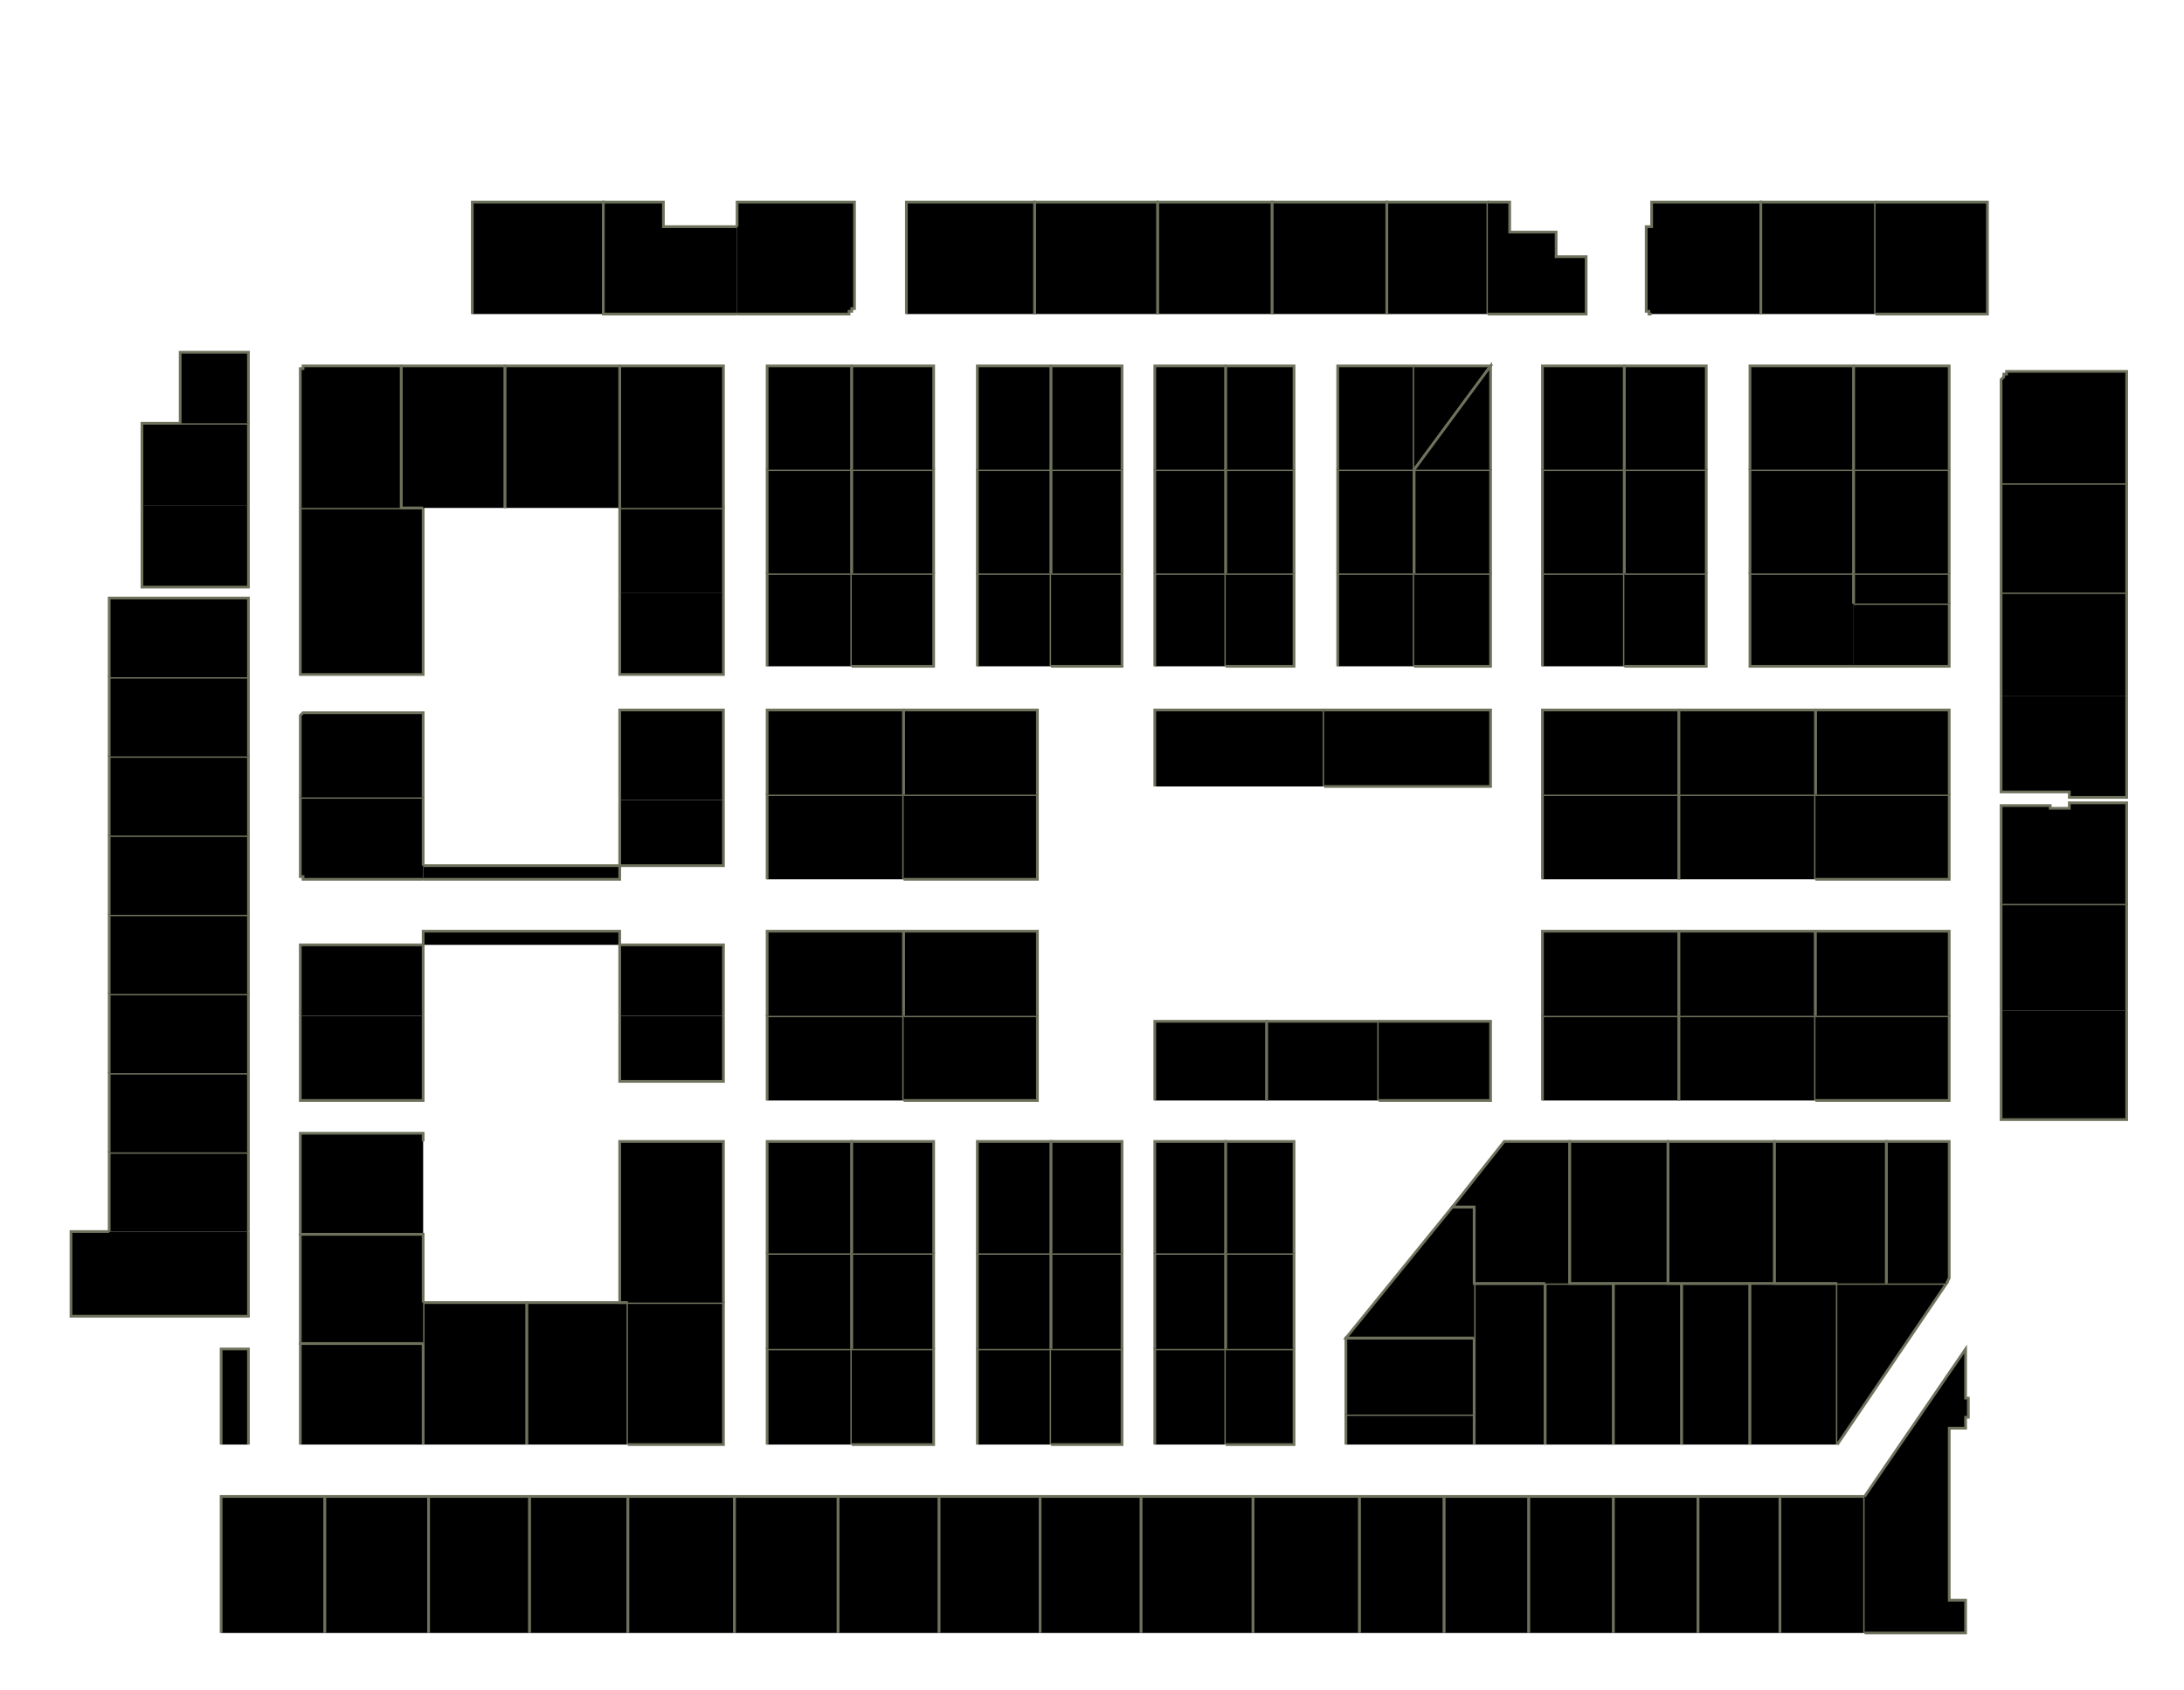<?xml version="1.0" encoding="utf-8" ?>
<svg baseProfile="full" height="619" version="1.1" width="800" xmlns="http://www.w3.org/2000/svg" xmlns:ev="http://www.w3.org/2001/xml-events" xmlns:xlink="http://www.w3.org/1999/xlink"><defs /><g id="3A01" stroke="red"><polyline points="81,598 81,548 119,548 119,598" stroke="#6d725c" /></g><g id="3A02" stroke="red"><polyline points="119,598 119,548 157,548 157,598" stroke="#6d725c" /></g><g id="3A04" stroke="red"><polyline points="157,598 157,548 194,548 194,598" stroke="#6d725c" /></g><g id="3A06" stroke="red"><polyline points="155,529 155,492 155,477 193,477 193,529" stroke="#6d725c" /></g><g id="3A07" stroke="red"><polyline points="81,529 81,494 91,494 91,529" stroke="#6d725c" /></g><g id="3A08" stroke="red"><polyline points="110,529 110,492 155,492 155,529" stroke="#6d725c" /></g><g id="3A09" stroke="red"><polyline points="91,451 91,482 26,482 26,451 40,451" stroke="#6d725c" /></g><g id="3A10" stroke="red"><polyline points="155,492 110,492 110,452 155,452 155,477" stroke="#6d725c" /></g><g id="3A11" stroke="red"><polyline points="40,451 40,422 91,422 91,451" stroke="#6d725c" /></g><g id="3A12" stroke="red"><polyline points="155,452 110,452 110,415 155,415 155,418" stroke="#6d725c" /></g><g id="3A14" stroke="red"><polyline points="155,372 155,403 110,403 110,372" stroke="#6d725c" /></g><g id="3A15" stroke="red"><polyline points="40,422 40,393 91,393 91,422" stroke="#6d725c" /></g><g id="3A16" stroke="red"><polyline points="110,372 110,346 155,346 155,372" stroke="#6d725c" /></g><g id="3A17" stroke="red"><polyline points="40,393 40,364 91,364 91,393" stroke="#6d725c" /></g><g id="3A18" stroke="red"><polyline points="155,346 155,341 227,341 227,346" stroke="#6d725c" /></g><g id="3A19" stroke="red"><polyline points="40,364 40,335 91,335 91,364" stroke="#6d725c" /></g><g id="3A20" stroke="red"><polyline points="155,317 227,317 227,322 155,322" stroke="#6d725c" /></g><g id="3A21" stroke="red"><polyline points="40,335 40,306 91,306 91,335" stroke="#6d725c" /></g><g id="3A22" stroke="red"><polyline points="155,322 112,322 112,322 112,322 111,322 111,321 111,321 110,321 110,320 110,320 110,320 110,319 110,292 155,292 155,317" stroke="#6d725c" /></g><g id="3A23" stroke="red"><polyline points="40,306 40,277 91,277 91,306" stroke="#6d725c" /></g><g id="3A24" stroke="red"><polyline points="110,292 110,263 110,263 110,263 110,262 110,262 111,261 111,261 111,261 112,261 112,261 112,261 155,261 155,292" stroke="#6d725c" /></g><g id="3A25" stroke="red"><polyline points="40,277 40,248 91,248 91,277" stroke="#6d725c" /></g><g id="3A26" stroke="red"><polyline points="155,216 155,247 110,247 110,216" stroke="#6d725c" /></g><g id="3A27" stroke="red"><polyline points="40,248 40,219 91,219 91,248" stroke="#6d725c" /></g><g id="3A28" stroke="red"><polyline points="110,216 110,186 147,186 155,186 155,216" stroke="#6d725c" /></g><g id="3A29" stroke="red"><polyline points="91,185 91,215 52,215 52,185" stroke="#6d725c" /></g><g id="3A30" stroke="red"><polyline points="110,186 110,137 110,136 110,136 110,136 110,135 111,135 111,135 111,134 112,134 112,134 112,134 147,134 147,186" stroke="#6d725c" /></g><g id="3A31" stroke="red"><polyline points="52,185 52,155 66,155 91,155 91,185" stroke="#6d725c" /></g><g id="3A32" stroke="red"><polyline points="155,186 147,186 147,134 185,134 185,186" stroke="#6d725c" /></g><g id="3A33" stroke="red"><polyline points="66,155 66,129 91,129 91,155" stroke="#6d725c" /></g><g id="3B01" stroke="red"><polyline points="194,598 194,548 230,548 230,598" stroke="#6d725c" /></g><g id="3B02" stroke="red"><polyline points="269,598 269,548 307,548 307,598" stroke="#6d725c" /></g><g id="3B03" stroke="red"><polyline points="230,598 230,548 269,548 269,598" stroke="#6d725c" /></g><g id="3B04" stroke="red"><polyline points="281,529 281,494 312,494 312,529" stroke="#6d725c" /></g><g id="3B05" stroke="red"><polyline points="193,529 193,477 227,477 230,477 230,529" stroke="#6d725c" /></g><g id="3B06" stroke="red"><polyline points="281,494 281,459 312,459 312,494" stroke="#6d725c" /></g><g id="3B07" stroke="red"><polyline points="230,477 265,477 265,529 230,529" stroke="#6d725c" /></g><g id="3B08" stroke="red"><polyline points="281,459 281,418 312,418 312,459" stroke="#6d725c" /></g><g id="3B09" stroke="red"><polyline points="230,477 227,477 227,418 265,418 265,477" stroke="#6d725c" /></g><g id="3B10" stroke="red"><polyline points="281,403 281,372 331,372 331,403" stroke="#6d725c" /></g><g id="3B11" stroke="red"><polyline points="265,372 265,396 227,396 227,372" stroke="#6d725c" /></g><g id="3B12" stroke="red"><polyline points="281,372 281,341 331,341 331,372" stroke="#6d725c" /></g><g id="3B14" stroke="red"><polyline points="281,322 281,291 331,291 331,322" stroke="#6d725c" /></g><g id="3B15" stroke="red"><polyline points="227,372 227,346 265,346 265,372" stroke="#6d725c" /></g><g id="3B16" stroke="red"><polyline points="281,291 281,260 331,260 331,291" stroke="#6d725c" /></g><g id="3B17" stroke="red"><polyline points="227,293 227,260 265,260 265,293" stroke="#6d725c" /></g><g id="3B17A" stroke="red"><polyline points="265,293 265,317 227,317 227,293" stroke="#6d725c" /></g><g id="3B18" stroke="red"><polyline points="281,244 281,210 312,210 312,244" stroke="#6d725c" /></g><g id="3B19" stroke="red"><polyline points="265,217 265,247 227,247 227,217" stroke="#6d725c" /></g><g id="3B20" stroke="red"><polyline points="281,210 281,172 312,172 312,210" stroke="#6d725c" /></g><g id="3B21" stroke="red"><polyline points="227,217 227,217 227,186 265,186 265,217" stroke="#6d725c" /></g><g id="3B22" stroke="red"><polyline points="281,172 281,134 312,134 312,172" stroke="#6d725c" /></g><g id="3B23" stroke="red"><polyline points="227,186 227,134 265,134 265,186" stroke="#6d725c" /></g><g id="3B24" stroke="red"><polyline points="270,83 270,74 313,74 313,112 313,113 312,113 312,114 312,114 312,114 311,114 311,115 311,115 310,115 310,115 270,115" stroke="#6d725c" /></g><g id="3B25" stroke="red"><polyline points="185,186 185,134 227,134 227,186" stroke="#6d725c" /></g><g id="3B27" stroke="red"><polyline points="173,115 173,74 221,74 221,115" stroke="#6d725c" /></g><g id="3B29" stroke="red"><polyline points="270,115 221,115 221,74 243,74 243,83 270,83" stroke="#6d725c" /></g><g id="3C01" stroke="red"><polyline points="307,598 307,548 344,548 344,598" stroke="#6d725c" /></g><g id="3C02" stroke="red"><polyline points="344,598 344,548 381,548 381,598" stroke="#6d725c" /></g><g id="3C03" stroke="red"><polyline points="312,494 342,494 342,529 312,529" stroke="#6d725c" /></g><g id="3C04" stroke="red"><polyline points="358,529 358,494 385,494 385,529" stroke="#6d725c" /></g><g id="3C05" stroke="red"><polyline points="312,494 312,459 342,459 342,494" stroke="#6d725c" /></g><g id="3C06" stroke="red"><polyline points="358,494 358,459 385,459 385,494" stroke="#6d725c" /></g><g id="3C07" stroke="red"><polyline points="312,459 312,418 342,418 342,459" stroke="#6d725c" /></g><g id="3C08" stroke="red"><polyline points="358,459 358,418 385,418 385,459" stroke="#6d725c" /></g><g id="3C10" stroke="red"><polyline points="331,372 380,372 380,403 331,403" stroke="#6d725c" /></g><g id="3C12" stroke="red"><polyline points="331,372 331,341 380,341 380,372" stroke="#6d725c" /></g><g id="3C14" stroke="red"><polyline points="331,291 380,291 380,322 331,322" stroke="#6d725c" /></g><g id="3C16" stroke="red"><polyline points="331,291 331,260 380,260 380,291" stroke="#6d725c" /></g><g id="3C17" stroke="red"><polyline points="312,210 342,210 342,244 312,244" stroke="#6d725c" /></g><g id="3C18" stroke="red"><polyline points="358,244 358,210 385,210 385,244" stroke="#6d725c" /></g><g id="3C19" stroke="red"><polyline points="312,210 312,172 342,172 342,210" stroke="#6d725c" /></g><g id="3C20" stroke="red"><polyline points="358,210 358,172 385,172 385,210" stroke="#6d725c" /></g><g id="3C21" stroke="red"><polyline points="312,172 312,134 342,134 342,172" stroke="#6d725c" /></g><g id="3C22" stroke="red"><polyline points="358,172 358,134 385,134 385,172" stroke="#6d725c" /></g><g id="3C24" stroke="red"><polyline points="332,115 332,74 379,74 379,115" stroke="#6d725c" /></g><g id="3D01" stroke="red"><polyline points="381,598 381,548 418,548 418,598" stroke="#6d725c" /></g><g id="3D02" stroke="red"><polyline points="418,598 418,548 459,548 459,598" stroke="#6d725c" /></g><g id="3D03" stroke="red"><polyline points="385,494 411,494 411,529 385,529" stroke="#6d725c" /></g><g id="3D04" stroke="red"><polyline points="423,529 423,494 449,494 449,529" stroke="#6d725c" /></g><g id="3D05" stroke="red"><polyline points="385,494 385,459 411,459 411,494" stroke="#6d725c" /></g><g id="3D06" stroke="red"><polyline points="423,494 423,459 449,459 449,494" stroke="#6d725c" /></g><g id="3D07" stroke="red"><polyline points="385,459 385,418 411,418 411,459" stroke="#6d725c" /></g><g id="3D08" stroke="red"><polyline points="423,459 423,418 449,418 449,459" stroke="#6d725c" /></g><g id="3D10" stroke="red"><polyline points="423,403 423,374 464,374 464,403" stroke="#6d725c" /></g><g id="3D12" stroke="red"><polyline points="423,288 423,260 485,260 485,288" stroke="#6d725c" /></g><g id="3D14" stroke="red"><polyline points="423,244 423,210 449,210 449,244" stroke="#6d725c" /></g><g id="3D15" stroke="red"><polyline points="385,210 411,210 411,244 385,244" stroke="#6d725c" /></g><g id="3D16" stroke="red"><polyline points="423,210 423,172 449,172 449,210" stroke="#6d725c" /></g><g id="3D17" stroke="red"><polyline points="385,210 385,172 411,172 411,210" stroke="#6d725c" /></g><g id="3D18" stroke="red"><polyline points="423,172 423,134 449,134 449,172" stroke="#6d725c" /></g><g id="3D19" stroke="red"><polyline points="385,172 385,134 411,134 411,172" stroke="#6d725c" /></g><g id="3D20" stroke="red"><polyline points="424,115 424,74 466,74 466,115" stroke="#6d725c" /></g><g id="3D21" stroke="red"><polyline points="379,115 379,74 424,74 424,115" stroke="#6d725c" /></g><g id="3E01" stroke="red"><polyline points="459,598 459,548 498,548 498,598" stroke="#6d725c" /></g><g id="3E03" stroke="red"><polyline points="449,494 474,494 474,529 449,529" stroke="#6d725c" /></g><g id="3E05" stroke="red"><polyline points="449,494 449,459 474,459 474,494" stroke="#6d725c" /></g><g id="3E07" stroke="red"><polyline points="449,459 449,418 474,418 474,459" stroke="#6d725c" /></g><g id="3E09" stroke="red"><polyline points="464,403 464,374 505,374 505,403" stroke="#6d725c" /></g><g id="3E10" stroke="red"><polyline points="490,244 490,210 518,210 518,244" stroke="#6d725c" /></g><g id="3E11" stroke="red"><polyline points="449,210 474,210 474,244 449,244" stroke="#6d725c" /></g><g id="3E12" stroke="red"><polyline points="490,210 490,172 518,172 518,210" stroke="#6d725c" /></g><g id="3E14" stroke="red"><polyline points="490,172 490,134 518,134 518,172" stroke="#6d725c" /></g><g id="3E15" stroke="red"><polyline points="449,210 449,172 474,172 474,210" stroke="#6d725c" /></g><g id="3E16" stroke="red"><polyline points="466,115 466,74 508,74 508,115" stroke="#6d725c" /></g><g id="3E17" stroke="red"><polyline points="449,172 449,134 474,134 474,172" stroke="#6d725c" /></g><g id="3F01" stroke="red"><polyline points="498,598 498,548 529,548 529,598" stroke="#6d725c" /></g><g id="3F01A" stroke="red"><polyline points="493,529 493,518 540,518 540,529" stroke="#6d725c" /></g><g id="3F02A" stroke="red"><polyline points="529,598 529,548 560,548 560,598" stroke="#6d725c" /></g><g id="3F02B" stroke="red"><polyline points="560,598 560,548 591,548 591,598" stroke="#6d725c" /></g><g id="3F03" stroke="red"><polyline points="493,518 493,490 540,490 540,518" stroke="#6d725c" /></g><g id="3F04A" stroke="red"><polyline points="540,529 540,518 540,490 540,470 566,470 566,529" stroke="#6d725c" /></g><g id="3F04B" stroke="red"><polyline points="566,529 566,470 575,470 591,470 591,529" stroke="#6d725c" /></g><g id="3F05" stroke="red"><polyline points="540,490 493,490 532,442 540,442 540,470" stroke="#6d725c" /></g><g id="3F07" stroke="red"><polyline points="566,470 540,470 540,442 532,442 551,418 575,418 575,470" stroke="#6d725c" /></g><g id="3F08" stroke="red"><polyline points="591,470 575,470 575,418 611,418 611,470" stroke="#6d725c" /></g><g id="3F09" stroke="red"><polyline points="505,374 546,374 546,403 505,403" stroke="#6d725c" /></g><g id="3F10" stroke="red"><polyline points="565,403 565,372 615,372 615,403" stroke="#6d725c" /></g><g id="3F12" stroke="red"><polyline points="565,372 565,341 615,341 615,372" stroke="#6d725c" /></g><g id="3F14" stroke="red"><polyline points="565,322 565,291 615,291 615,322" stroke="#6d725c" /></g><g id="3F15" stroke="red"><polyline points="485,260 546,260 546,288 485,288" stroke="#6d725c" /></g><g id="3F16" stroke="red"><polyline points="565,291 565,260 615,260 615,291" stroke="#6d725c" /></g><g id="3F17" stroke="red"><polyline points="518,210 546,210 546,244 518,244" stroke="#6d725c" /></g><g id="3F18" stroke="red"><polyline points="565,244 565,210 595,210 595,244" stroke="#6d725c" /></g><g id="3F19" stroke="red"><polyline points="518,210 518,172 546,172 546,210" stroke="#6d725c" /></g><g id="3F20" stroke="red"><polyline points="565,210 565,172 595,172 595,210" stroke="#6d725c" /></g><g id="3F21A" stroke="red"><polyline points="518,134 546,134 518,172" stroke="#6d725c" /></g><g id="3F21B" stroke="red"><polyline points="518,172 546,134 546,172" stroke="#6d725c" /></g><g id="3F22" stroke="red"><polyline points="565,172 565,134 595,134 595,172" stroke="#6d725c" /></g><g id="3F23" stroke="red"><polyline points="508,115 508,74 545,74 545,115" stroke="#6d725c" /></g><g id="3F24" stroke="red"><polyline points="545,74 553,74 553,85 570,85 570,94 581,94 581,115 545,115" stroke="#6d725c" /></g><g id="3G04A" stroke="red"><polyline points="591,598 591,548 622,548 622,598" stroke="#6d725c" /></g><g id="3G04B" stroke="red"><polyline points="622,598 622,548 652,548 652,598" stroke="#6d725c" /></g><g id="3G06A" stroke="red"><polyline points="591,529 591,470 611,470 616,470 616,529" stroke="#6d725c" /></g><g id="3G06B" stroke="red"><polyline points="616,529 616,470 641,470 641,529" stroke="#6d725c" /></g><g id="3G08" stroke="red"><polyline points="641,470 616,470 611,470 611,418 650,418 650,470" stroke="#6d725c" /></g><g id="3G10" stroke="red"><polyline points="615,403 615,372 665,372 665,403" stroke="#6d725c" /></g><g id="3G12" stroke="red"><polyline points="615,372 615,341 665,341 665,372" stroke="#6d725c" /></g><g id="3G14" stroke="red"><polyline points="615,322 615,291 665,291 665,322" stroke="#6d725c" /></g><g id="3G17" stroke="red"><polyline points="595,210 625,210 625,244 595,244" stroke="#6d725c" /></g><g id="3G18" stroke="red"><polyline points="679,244 641,244 641,210 679,210 679,221" stroke="#6d725c" /></g><g id="3G19" stroke="red"><polyline points="595,210 595,172 625,172 625,210" stroke="#6d725c" /></g><g id="3G20" stroke="red"><polyline points="641,210 641,172 679,172 679,210" stroke="#6d725c" /></g><g id="3G21" stroke="red"><polyline points="595,172 595,134 625,134 625,172" stroke="#6d725c" /></g><g id="3G22" stroke="red"><polyline points="641,172 641,134 679,134 679,172" stroke="#6d725c" /></g><g id="3G23" stroke="red"><polyline points="605,115 605,115 604,115 604,115 604,114 603,114 603,114 603,114 603,113 603,113 603,112 603,83 605,83 605,74 645,74 645,115" stroke="#6d725c" /></g><g id="3G24" stroke="red"><polyline points="645,115 645,74 645,74 687,74 687,115" stroke="#6d725c" /></g><g id="3H01A" stroke="red"><polyline points="652,598 652,548 683,548 683,598" stroke="#6d725c" /></g><g id="3H01B" stroke="red"><polyline points="683,548 720,494 720,512 721,512 721,519 720,519 720,523 714,523 714,586 720,586 720,598 683,598" stroke="#6d725c" /></g><g id="3H02A" stroke="red"><polyline points="641,529 641,470 650,470 673,470 673,529" stroke="#6d725c" /></g><g id="3H02B" stroke="red"><polyline points="673,470 691,470 713,470 673,529" stroke="#6d725c" /></g><g id="3H03" stroke="red"><polyline points="673,470 650,470 650,418 691,418 691,470" stroke="#6d725c" /></g><g id="3H05" stroke="red"><polyline points="665,372 714,372 714,403 665,403" stroke="#6d725c" /></g><g id="3H06" stroke="red"><polyline points="691,470 691,418 714,418 714,468 713,470" stroke="#6d725c" /></g><g id="3H07" stroke="red"><polyline points="665,372 665,341 714,341 714,372" stroke="#6d725c" /></g><g id="3H08" stroke="red"><polyline points="779,370 779,410 733,410 733,370" stroke="#6d725c" /></g><g id="3H09" stroke="red"><polyline points="665,291 714,291 714,322 665,322" stroke="#6d725c" /></g><g id="3H10" stroke="red"><polyline points="733,370 733,331 779,331 779,370" stroke="#6d725c" /></g><g id="3H11" stroke="red"><polyline points="665,291 665,260 714,260 714,291" stroke="#6d725c" /></g><g id="3H12" stroke="red"><polyline points="733,331 733,295 751,295 751,296 758,296 758,294 779,294 779,331" stroke="#6d725c" /></g><g id="3H14" stroke="red"><polyline points="779,255 779,292 758,292 758,290 733,290 733,255" stroke="#6d725c" /></g><g id="3H15A" stroke="red"><polyline points="679,221 714,221 714,244 679,244" stroke="#6d725c" /></g><g id="3H15B" stroke="red"><polyline points="679,221 679,210 714,210 714,221" stroke="#6d725c" /></g><g id="3H16" stroke="red"><polyline points="733,255 733,217 779,217 779,255" stroke="#6d725c" /></g><g id="3H17" stroke="red"><polyline points="679,210 679,172 714,172 714,210" stroke="#6d725c" /></g><g id="3H18" stroke="red"><polyline points="733,217 733,177 779,177 779,217" stroke="#6d725c" /></g><g id="3H19" stroke="red"><polyline points="679,172 679,134 714,134 714,172" stroke="#6d725c" /></g><g id="3H20" stroke="red"><polyline points="733,177 733,139 733,139 734,138 734,138 734,137 734,137 735,137 735,137 735,136 736,136 736,136 779,136 779,177" stroke="#6d725c" /></g><g id="3H21" stroke="red"><polyline points="687,74 728,74 728,115 687,115" stroke="#6d725c" /></g><g id="3Y01" stroke="red"><polyline points="615,291 615,260 665,260 665,291" stroke="#6d725c" /></g></svg>